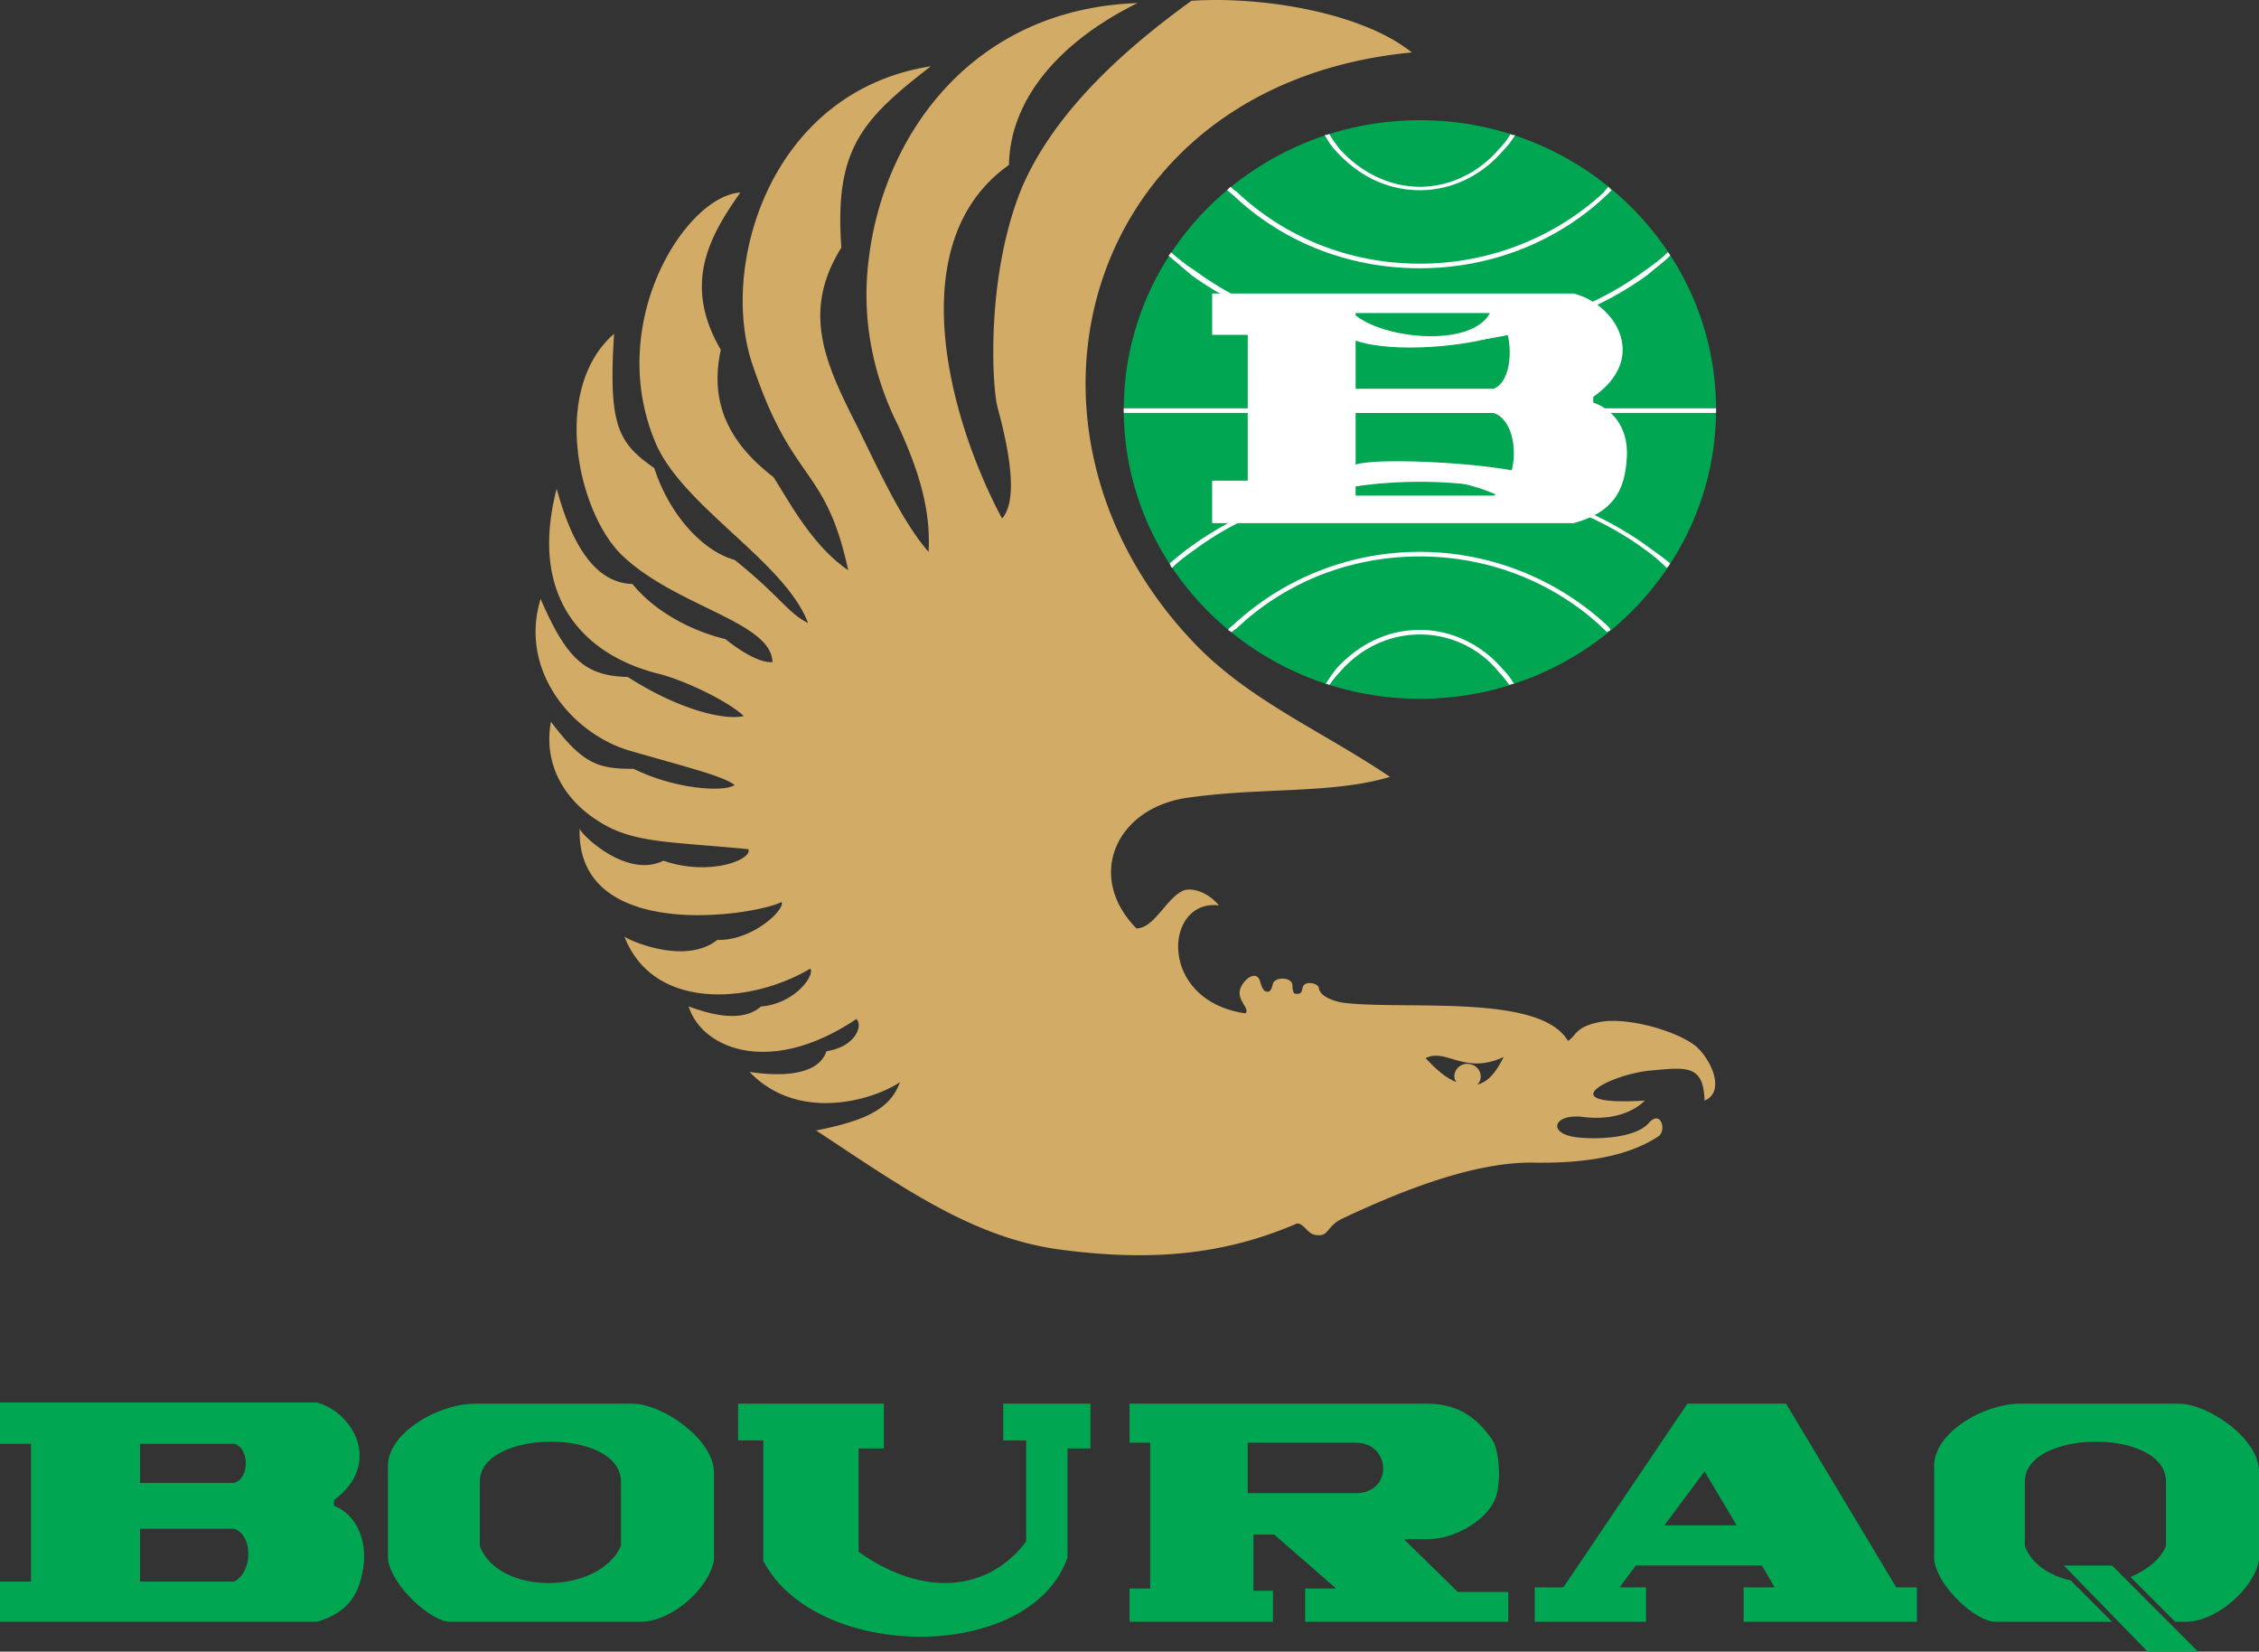 <svg xmlns="http://www.w3.org/2000/svg" version="1.1" id="Layer_1" x="0" y="0" width="175.749" height="128.48" xml:space="preserve"><rect width="100%" height="100%" fill="#333333" stroke="none"/><g id="g3" transform="translate(-2.504 -2.703)" fill-rule="evenodd"><path d="M2.504 125.734h2.411v-10.716H2.504v-3.215h24.647c2.769.714 5.18 4.732 1.34 7.591v.446c1.429.536 2.5 2.144 2.322 4.465-.268 2.322-1.161 3.841-3.662 4.555H2.504v-3.126zm10.895-7.679h7.323c1.25-.357 1.161-2.769 0-3.036h-7.323v3.036zm7.323 3.572h-7.323v4.107h7.323c1.518-.803 1.428-3.661 0-4.107z" id="path7" fill="#00a651"/><path d="M71.267 111.893v3.483h-1.965v8.037c5.001 3.572 10.091 3.125 13.039-.804v-7.859h-1.786v-2.857h6.787v3.483h-1.786v8.483c-2.858 8.216-19.558 8.126-23.666.268v-9.377h-1.964v-2.857h11.341z" id="path9" fill="#00a651"/><path d="M113.597 122.431h-1.875l4.197 4.107h3.929v2.322h-15.807v-2.59h2.411l-4.822-4.197h-1.607v4.376h1.519v2.411H90.379v-2.59h1.607v-11.342h-1.607v-3.036h23.13c2.679 0 4.107 1.34 5.179 2.947.447.893.626 3.036.179 4.376-.627 1.697-3.127 3.216-5.27 3.216zm-5.626-7.502h-8.395v3.93h8.395c2.947-.001 2.768-3.93 0-3.93z" id="path11" fill="#00a651"/><path d="M131.993 121.359h5.626l-2.501-4.197-3.125 4.197zm7.591 3.125h-9.823l-1.251 1.697h2.055v2.679h-8.663v-2.679h2.233l9.645-14.289h7.68l8.573 14.289h1.607v2.679h-13.484v-2.679h2.411l-.983-1.697z" id="path13" fill="#00a651"/><path id="polygon15" fill="#00a651" d="M163.07 124.484h3.751l6.698 6.699h-3.929z"/><path d="M39.476 111.893H51.71c2.322 0 6.341 2.769 6.341 5.358v6.787c-.357 2.232-3.304 4.822-5.715 4.822H37.511c-1.429 0-4.465-2.679-4.822-4.822v-7.412c.089-2.501 3.929-4.733 6.787-4.733zm11.341 6.073v5c-1.786 3.841-9.555 3.841-10.984 0v-5c0-4.109 10.984-4.197 10.984 0z" id="path17" fill="#00a651"/><path d="M159.677 111.893h12.324c2.321 0 6.34 2.769 6.251 5.358v6.787c-.357 2.232-3.305 4.822-5.716 4.822h-.804l-3.482-3.483c1.25-.535 2.322-1.339 2.769-2.411v-5c0-4.197-10.984-4.108-10.984 0v5c.536 1.43 1.965 2.322 3.572 2.68l3.215 3.215h-9.108c-1.43 0-4.466-2.679-4.733-4.822v-7.412c.087-2.502 3.838-4.734 6.696-4.734z" id="path19" fill="#00a651"/><path d="M112.972 12.052c12.681 0 23.04 10.091 23.04 22.504 0 12.413-10.359 22.504-23.04 22.504-12.682 0-23.04-10.091-23.04-22.504 0-12.413 10.358-22.504 23.04-22.504z" id="path21" fill="#00a651"/><path d="M132.439 46.523c-.089.179-.179.268-.268.357a13.04 13.04 0 00-1.697-1.429c-4.465-3.304-10.716-5.269-17.503-5.269-6.876 0-13.038 1.964-17.504 5.269-.625.447-1.25.893-1.786 1.429-.089-.089-.089-.178-.178-.357.535-.446 1.071-.893 1.696-1.339 4.555-3.304 10.806-5.358 17.771-5.358 6.876 0 13.127 2.054 17.682 5.358.626.446 1.252.893 1.787 1.339z" id="path23" fill="#fff"/><path d="M127.796 51.703c-.089.089-.179.089-.268.179l-.269-.268c-3.661-3.483-8.751-5.626-14.288-5.626-5.626 0-10.627 2.143-14.288 5.626a1.208 1.208 0 00-.357.268c-.09-.089-.179-.089-.269-.179.09-.179.269-.268.357-.357a21.315 21.315 0 0114.557-5.716 21.485 21.485 0 0114.557 5.716c.089.089.179.178.268.357z" id="path25" fill="#fff"/><path d="M120.295 55.9c-.09 0-.269 0-.357.089-.269-.357-.536-.715-.804-.982a7.88 7.88 0 00-6.162-2.947c-2.411 0-4.644 1.071-6.251 2.947-.269.268-.536.625-.804.982-.09-.089-.179-.089-.269-.089.269-.447.536-.804.804-1.161 1.697-1.875 3.93-3.036 6.52-3.036 2.5 0 4.822 1.161 6.43 3.036.357.357.624.714.893 1.161z" id="path27" fill="#fff"/><path d="M132.261 22.322c.09.089.179.179.179.268-.535.536-1.161.982-1.786 1.518-4.555 3.304-10.806 5.358-17.682 5.358-6.966 0-13.217-2.054-17.771-5.358-.625-.536-1.161-.982-1.786-1.518.09-.089.179-.179.179-.268.625.536 1.161.982 1.875 1.429 4.466 3.304 10.628 5.358 17.504 5.358 6.787 0 13.038-2.054 17.503-5.358.625-.447 1.25-.894 1.785-1.429z" id="path29" fill="#fff"/><path d="M127.617 17.231l.268.268-.356.357c-3.751 3.572-8.931 5.715-14.557 5.715-5.716 0-10.806-2.144-14.557-5.715-.179-.089-.268-.268-.446-.357l.268-.268c.179.179.269.268.447.357 3.661 3.483 8.662 5.626 14.288 5.626 5.537 0 10.627-2.143 14.288-5.537.09-.177.268-.267.357-.446z" id="path31" fill="#fff"/><path d="M120.026 13.124c.09.089.179.089.357.089a6.73 6.73 0 01-.982 1.25c-1.607 1.875-3.93 3.036-6.43 3.036-2.59 0-4.822-1.161-6.52-3.036-.356-.357-.625-.804-.893-1.25.089 0 .179 0 .357-.089.268.447.535.804.804 1.161 1.607 1.786 3.84 2.947 6.251 2.947 2.411 0 4.644-1.161 6.162-2.947.358-.358.627-.715.894-1.161z" id="path33" fill="#fff"/><path d="M136.012 34.467v.357h-46.08v-.357h46.08z" id="path35" fill="#fff"/><path d="M96.808 40.093h2.769V28.751h-2.769v-3.214h28.131c3.215.803 5.894 5 1.518 8.037v.446c1.607.536 2.858 2.144 2.59 4.555-.179 2.411-1.161 4.019-4.107 4.822H96.808v-3.304zm21.611-13.038c-1.429 2.68-8.126 2.054-10.448.179v-.179h10.448zm-10.448 2.143c2.769.982 8.841.536 11.788-.625.446 1.607.179 3.929-1.072 4.375h-10.716v-3.75zm10.894 11.967c-3.84-1.697-8.216-1.429-10.895-.625v.714h10.716c.09 0 .179-.089.179-.089zm-10.894-2.322c1.607-.536 8.841-.179 12.146.446.446-1.697 0-4.019-1.43-4.465h-10.716v4.019z" id="path37" fill="#fff"/><path d="M91.003 2.943C85.02 5.89 81.09 10.355 81.001 15.535c-8.483 5.983-4.644 19.825-.536 27.505 1.339-1.518.447-5.715-.357-8.662-.446-1.786-.893-10.449 1.965-17.235C84.395 11.874 89.127 7.14 95.2 2.765c5.18-.357 13.128.804 17.146 4.019-25.451 2.41-32.952 29.023-17.057 45.812 4.287 4.554 9.913 6.876 15.36 10.538-4.465 1.34-9.912.804-15.628 1.607-5.626.714-8.126 6.073-4.108 10.18 1.339 0 2.233-2.143 3.483-2.857.536-.357 1.876-.179 2.947 1.071-4.287-.535-4.822 7.413 2.054 8.395.357-.356-.536-.893-.446-1.696.089-.804 1.339-1.875 1.607-.715.089.269.179.625.446.715.357.09.446-.268.536-.625.179-.536 1.518-.536 1.518.179 0 .714.269.625.357.625.357 0 .357-.179.446-.536.179-.536 1.251-.268 1.251.09.089.714 1.339 1.071 2.054 1.16 5.001.536 15.182-.714 17.325 2.947.714-.446.535-1.161 2.768-1.518 2.322-.269 6.073.893 7.323 2.054 1.25 1.25 2.054 3.482.535 4.107-.089-2.857-1.429-2.59-4.375-2.321-3.126.357-7.681 2.769-.269 2.321-.804.804-2.411 1.607-5.001 1.251-2.143-.179-2.59 1.339-.268 1.607 1.429.179 4.465.089 5.537-1.072.982-1.16 1.429.536.804.982-2.411 1.607-5.895 2.144-9.913 2.055-4.555 0-10.002 2.143-14.734 4.375-1.251.626-.982 1.429-2.055 1.251-.625-.09-.893-.894-1.429-.894-6.162 2.68-12.056 2.857-18.307 2.054-6.966-.893-12.592-5.001-19.111-9.287 4.108-.804 5.805-1.786 6.52-3.751-2.144 1.429-7.948 3.126-11.699-.804 1.697.269 5.269.536 5.983-1.607 2.322-.357 2.858-2.054 2.322-2.5-6.787 4.555-12.056 2.232-13.039-.982.804.268 3.93 1.518 5.626 0 2.5-.179 4.197-2.322 3.84-2.947-4.644 2.769-12.234 3.305-14.467-2.5.089.179 4.644 2.321 7.233.268 2.68.089 5.269-2.322 5.001-2.947-2.144 1.072-15.985 3.215-15.717-5.715.089.447 3.661 3.93 6.519 2.5 3.572 1.25 6.966-.089 6.608-.893-6.43-.625-9.109-.446-11.877-2.322-2.322-1.518-4.108-4.197-3.482-7.591 2.5 3.304 3.661 3.662 6.429 3.662 3.483 1.697 7.234 1.786 7.859 1.25-.982-.714-3.572-1.339-8.216-2.679-4.465-1.34-8.573-6.251-6.876-11.788 2.054 4.733 3.483 5.983 6.787 6.072 4.019 2.59 7.591 3.394 9.02 3.037-1.339-1.25-4.822-2.858-6.698-3.304-5.626-1.429-10.091-5.805-7.858-14.378 1.161 4.287 2.947 7.323 5.894 7.412 1.965 2.411 5.001 3.751 7.234 4.287 1.339 1.071 2.769 1.875 3.661 1.786-.089-3.126-7.412-4.287-11.609-8.216-3.482-3.215-5.715-12.949-.714-17.325-.447 7.055.268 8.484 3.125 10.448 1.25 3.84 3.93 6.519 6.251 7.144 3.572 2.858 4.108 4.108 5.715 4.912-1.786-4.733-9.555-8.93-11.788-13.842-4.108-9.376 2.233-19.379 6.519-19.646-2.322 3.304-4.554 7.055-1.518 12.234-.983 4.465.982 7.501 4.107 9.913 1.25 1.965 3.037 5.358 5.805 7.234-1.786-8.216-4.287-6.608-7.412-15.896-2.68-7.59 1.25-21.343 13.842-23.308-5.448 4.197-7.501 6.519-6.966 14.11-3.125 5.001-1.25 9.02 1.25 13.931 1.786 3.662 3.572 7.501 5.537 9.734.179-3.215-.714-6.251-2.411-9.913-1.875-3.75-2.858-8.216-2.232-12.949 1.163-9.557 8.04-19.38 20.899-19.827zm25.63 82.516c.625 0 1.071.446 1.071.982a.81.81 0 01-.268.625c.804-.179 1.429-.893 2.054-2.144-3.036 1.43-4.465-.714-6.072.09.894.982 1.697 1.607 2.411 1.875a.683.683 0 01-.179-.446c0-.536.448-.982.983-.982z" id="path39" fill="#d2ab67"/></g><script>try { Object.defineProperty(screen, &quot;availTop&quot;, { value: 0 }); } catch (e) {} try { Object.defineProperty(screen, &quot;availLeft&quot;, { value: 0 }); } catch (e) {} try { Object.defineProperty(screen, &quot;availWidth&quot;, { value: 1920 }); } catch (e) {} try { Object.defineProperty(screen, &quot;availHeight&quot;, { value: 1080 }); } catch (e) {} try { Object.defineProperty(screen, &quot;colorDepth&quot;, { value: 24 }); } catch (e) {} try { Object.defineProperty(screen, &quot;pixelDepth&quot;, { value: 24 }); } catch (e) {} try { Object.defineProperty(navigator, &quot;hardwareConcurrency&quot;, { value: 8 }); } catch (e) {} try { Object.defineProperty(navigator, &quot;appVersion&quot;, { value: &quot;5.0 (X11)&quot; }); } catch (e) {} try { Object.defineProperty(navigator, &quot;doNotTrack&quot;, { value: &quot;unspecified&quot; }); } catch (e) {} try { window.screenY = 0 } catch (e) { } try { window.screenTop = 0 } catch (e) { } try { window.top.window.outerHeight = window.screen.height } catch (e) { } try { window.screenX = 0 } catch (e) { } try { window.screenLeft = 0 } catch (e) { } try { window.top.window.outerWidth = window.screen.width } catch (e) { }</script></svg>